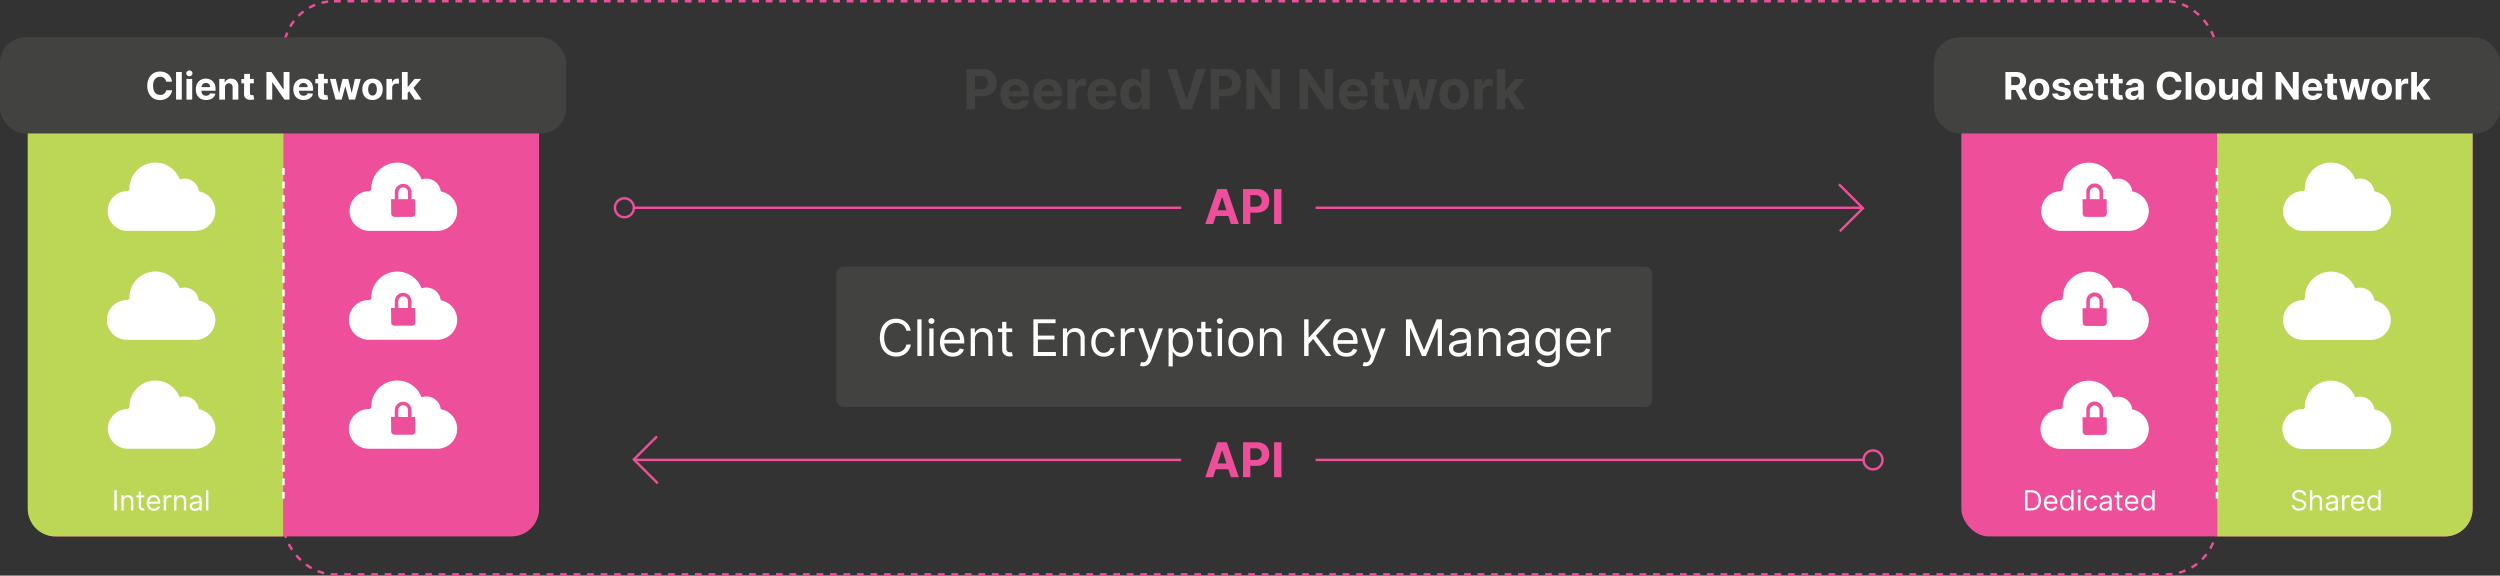 <svg xmlns="http://www.w3.org/2000/svg" viewBox="0 0 990.18 227.97"><rect x="0" y="0" width="990.18" height="227.97" fill="#333333" stroke="none"/><g id="app-text"><g><rect x="112.28" y=".49" width="765.7" height="227" rx="20" style="fill:none;stroke:#ed4f9b;stroke-miterlimit:10;stroke-width:0.97px;stroke-dasharray:2.672"/><rect x="776.83" y="18.47" width="202.48" height="193.99" rx="10.94" style="fill:#ed4f9b"/><rect x="11.03" y="18.47" width="202.48" height="193.99" rx="10.94" style="fill:#ed4f9b"/><path d="M112.28 18.47H22a10.94 10.94 0 0 0-11 10.94v172.11a10.94 10.94 0 0 0 11 10.94h90.1M878.08 18.47h90.3a10.94 10.94 0 0 1 10.94 10.94v172.11a10.94 10.94 0 0 1-10.94 10.94h-90.13" style="fill:#bcd756"/><rect y="14.82" width="224.2" height="38.03" rx="10" style="fill:#424241"/><path d="M654.44 108.3a3.06 3.06 0 0 0-3.31-2.73H334.54a3.06 3.06 0 0 0-3.31 2.73v50.18a3.06 3.06 0 0 0 3.31 2.73h316.59a3.06 3.06 0 0 0 3.31-2.73Z" style="fill:#424241"/><g><path d="M360.72 131H359a3.52 3.52 0 0 0-.54-1.33 3.62 3.62 0 0 0-.94-1 4.08 4.08 0 0 0-1.22-.6 4.92 4.92 0 0 0-1.39-.2 4.46 4.46 0 0 0-2.39.67 4.66 4.66 0 0 0-1.7 2 8.39 8.39 0 0 0 0 6.38 4.63 4.63 0 0 0 1.7 2 4.37 4.37 0 0 0 2.39.67 4.58 4.58 0 0 0 1.39-.2 4.06 4.06 0 0 0 1.22-.59 3.77 3.77 0 0 0 .94-1 3.66 3.66 0 0 0 .54-1.33h1.76a5.83 5.83 0 0 1-.72 2 5.41 5.41 0 0 1-1.31 1.5 5.55 5.55 0 0 1-1.75.93 6.69 6.69 0 0 1-2.07.32 6.07 6.07 0 0 1-3.31-.91 6.18 6.18 0 0 1-2.28-2.58 10 10 0 0 1 0-8 6 6 0 0 1 5.59-3.49 6.41 6.41 0 0 1 2.07.32A5.52 5.52 0 0 1 360 129a5.81 5.81 0 0 1 .72 2ZM365 126.47V141h-1.67v-14.53ZM368.93 128.28a1.2 1.2 0 0 1-.84-.33 1.08 1.08 0 0 1-.35-.8 1.06 1.06 0 0 1 .35-.8 1.17 1.17 0 0 1 .84-.34 1.14 1.14 0 0 1 .84.34 1 1 0 0 1 .35.8 1 1 0 0 1-.35.8 1.17 1.17 0 0 1-.84.33Zm-.85 12.72v-10.9h1.68V141ZM377.4 141.24a5.08 5.08 0 0 1-2.72-.7 4.63 4.63 0 0 1-1.75-2 6.63 6.63 0 0 1-.62-2.94 6.78 6.78 0 0 1 .62-3 4.81 4.81 0 0 1 1.72-2 4.59 4.59 0 0 1 2.58-.72 5.11 5.11 0 0 1 1.68.28 4.24 4.24 0 0 1 1.51.92 4.49 4.49 0 0 1 1.09 1.68 7.19 7.19 0 0 1 .4 2.57v.71h-8.4v-1.44h6.7a3.52 3.52 0 0 0-.37-1.65 2.87 2.87 0 0 0-1-1.15 3 3 0 0 0-1.58-.41 3 3 0 0 0-1.73.49 3.29 3.29 0 0 0-1.12 1.28 3.78 3.78 0 0 0-.39 1.69v1a4.58 4.58 0 0 0 .43 2.09 3 3 0 0 0 1.2 1.3 3.53 3.53 0 0 0 1.78.44 3.42 3.42 0 0 0 1.19-.19 2.44 2.44 0 0 0 .93-.56 2.57 2.57 0 0 0 .6-.95l1.62.45a3.52 3.52 0 0 1-.86 1.45 4.08 4.08 0 0 1-1.49 1 5.43 5.43 0 0 1-2.02.36ZM386.15 134.45V141h-1.68v-10.9h1.62v1.71h.14a3.16 3.16 0 0 1 1.17-1.34 3.61 3.61 0 0 1 2-.51 4 4 0 0 1 1.94.45 3.08 3.08 0 0 1 1.3 1.37 5.14 5.14 0 0 1 .46 2.3V141h-1.68v-6.82a2.81 2.81 0 0 0-.67-2 2.36 2.36 0 0 0-1.83-.72 2.93 2.93 0 0 0-1.43.34 2.5 2.5 0 0 0-1 1 3.34 3.34 0 0 0-.34 1.65ZM400.92 130.1v1.42h-5.65v-1.42Zm-4-2.61h1.68v10.4a2.13 2.13 0 0 0 .21 1.06 1.06 1.06 0 0 0 .54.47 2.28 2.28 0 0 0 .7.11 2.72 2.72 0 0 0 .45 0l.29-.05.34 1.5a2.92 2.92 0 0 1-.48.14 4.07 4.07 0 0 1-.77.06 3.41 3.41 0 0 1-1.39-.3 2.81 2.81 0 0 1-1.12-.93 2.64 2.64 0 0 1-.45-1.58ZM409.3 141v-14.53h8.78V128h-7v4.91h6.56v1.57h-6.56v4.94h7.13V141ZM422.71 134.45V141H421v-10.9h1.62v1.71h.14a3.16 3.16 0 0 1 1.17-1.34 3.62 3.62 0 0 1 2-.51 4 4 0 0 1 1.94.45 3.12 3.12 0 0 1 1.29 1.37 5 5 0 0 1 .46 2.3V141H428v-6.82a2.86 2.86 0 0 0-.66-2 2.4 2.4 0 0 0-1.84-.72 2.93 2.93 0 0 0-1.43.34 2.5 2.5 0 0 0-1 1 3.34 3.34 0 0 0-.36 1.65ZM437.17 141.24a4.6 4.6 0 0 1-4.35-2.72 6.91 6.91 0 0 1-.59-2.91 6.67 6.67 0 0 1 .61-2.93 4.81 4.81 0 0 1 1.72-2 4.63 4.63 0 0 1 2.58-.72 4.84 4.84 0 0 1 2.08.43 4 4 0 0 1 1.51 1.19 3.71 3.71 0 0 1 .73 1.79h-1.68a2.52 2.52 0 0 0-2.61-1.9 3 3 0 0 0-1.72.5 3.34 3.34 0 0 0-1.14 1.43 5.3 5.3 0 0 0-.41 2.16 5.72 5.72 0 0 0 .4 2.2 3.34 3.34 0 0 0 1.14 1.45 2.9 2.9 0 0 0 1.73.52 3 3 0 0 0 1.19-.22 2.56 2.56 0 0 0 .9-.66 2.47 2.47 0 0 0 .52-1h1.68a3.86 3.86 0 0 1-2.17 3 4.73 4.73 0 0 1-2.12.39ZM443.9 141v-10.9h1.62v1.65h.12a2.5 2.5 0 0 1 1.08-1.31 3.13 3.13 0 0 1 1.76-.51h.88v1.7l-.39-.06a4.26 4.26 0 0 0-.64 0 2.94 2.94 0 0 0-1.41.33 2.46 2.46 0 0 0-1.34 2.23V141ZM452.77 145.07a4.26 4.26 0 0 1-.77-.07 1.93 1.93 0 0 1-.47-.14l.43-1.47a2.54 2.54 0 0 0 1.53 0 2.34 2.34 0 0 0 1.06-1.47l.31-.85-4-11h1.82l3 8.7h.12l3-8.7h1.83L456 142.6a4.54 4.54 0 0 1-.78 1.38 2.9 2.9 0 0 1-1.07.82 3.3 3.3 0 0 1-1.38.27ZM462.84 145.1v-15h1.62v1.73h.2c.12-.18.29-.43.51-.72a3.07 3.07 0 0 1 .95-.8 3.51 3.51 0 0 1 1.69-.35 4.32 4.32 0 0 1 2.43.69 4.58 4.58 0 0 1 1.64 1.95 7.07 7.07 0 0 1 .59 3 7.15 7.15 0 0 1-.59 3 4.72 4.72 0 0 1-1.63 2 4.28 4.28 0 0 1-2.41.69 3.57 3.57 0 0 1-1.69-.35 3.06 3.06 0 0 1-1-.81 8.2 8.2 0 0 1-.52-.75h-.15v5.77Zm1.64-9.54a6 6 0 0 0 .37 2.17 3.19 3.19 0 0 0 1.06 1.47 2.67 2.67 0 0 0 1.7.53 2.76 2.76 0 0 0 1.76-.55 3.48 3.48 0 0 0 1.06-1.51 6.36 6.36 0 0 0 0-4.19 3.22 3.22 0 0 0-1.06-1.47 3.16 3.16 0 0 0-3.49 0 3.15 3.15 0 0 0-1.05 1.44 5.81 5.81 0 0 0-.35 2.11ZM479.77 130.1v1.42h-5.65v-1.42Zm-4-2.61h1.68v10.4a2.13 2.13 0 0 0 .21 1.06 1.06 1.06 0 0 0 .54.47 2.28 2.28 0 0 0 .7.11 2.81 2.81 0 0 0 .45 0l.29-.05.36 1.52a3.26 3.26 0 0 1-.48.14 4.07 4.07 0 0 1-.77.06 3.38 3.38 0 0 1-1.39-.3 2.81 2.81 0 0 1-1.12-.93 2.64 2.64 0 0 1-.45-1.58ZM483.15 128.28a1.17 1.17 0 0 1-.84-.33 1 1 0 0 1-.35-.8 1 1 0 0 1 .35-.8 1.21 1.21 0 0 1 1.68 0 1 1 0 0 1 .35.8 1 1 0 0 1-.35.8 1.17 1.17 0 0 1-.84.33ZM482.3 141v-10.9h1.7V141ZM491.47 141.24a4.63 4.63 0 0 1-4.32-2.67 6.69 6.69 0 0 1-.62-3 6.76 6.76 0 0 1 .62-3 4.58 4.58 0 0 1 4.32-2.68 4.58 4.58 0 0 1 4.32 2.68 6.63 6.63 0 0 1 .63 3 6.55 6.55 0 0 1-.63 3 4.66 4.66 0 0 1-1.73 2 4.72 4.72 0 0 1-2.59.67Zm0-1.51a2.9 2.9 0 0 0 1.85-.57 3.42 3.42 0 0 0 1.07-1.52 5.81 5.81 0 0 0 .35-2 5.91 5.91 0 0 0-.35-2 3.48 3.48 0 0 0-1.07-1.52 3.22 3.22 0 0 0-3.69 0 3.5 3.5 0 0 0-1.08 1.52 5.9 5.9 0 0 0-.34 2 5.81 5.81 0 0 0 .34 2 3.44 3.44 0 0 0 1.08 1.52 2.89 2.89 0 0 0 1.84.57ZM500.65 134.45V141H499v-10.9h1.62v1.71h.14a3.16 3.16 0 0 1 1.17-1.34 3.62 3.62 0 0 1 2-.51 4 4 0 0 1 1.94.45 3.12 3.12 0 0 1 1.29 1.37 5 5 0 0 1 .46 2.3V141h-1.68v-6.82a2.86 2.86 0 0 0-.66-2 2.4 2.4 0 0 0-1.84-.72 2.93 2.93 0 0 0-1.43.34 2.5 2.5 0 0 0-1 1 3.34 3.34 0 0 0-.36 1.65ZM516.53 141v-14.53h1.76v7.21h.17l6.54-7.21h2.3l-6.11 6.53 6.11 8h-2.13l-5.06-6.76-1.82 2.05V141ZM533.12 141.24a5.08 5.08 0 0 1-2.72-.7 4.63 4.63 0 0 1-1.75-2 6.63 6.63 0 0 1-.61-2.94 6.78 6.78 0 0 1 .61-3 4.81 4.81 0 0 1 1.72-2 4.61 4.61 0 0 1 2.63-.6 5.11 5.11 0 0 1 1.68.28 4.28 4.28 0 0 1 1.52.92 4.6 4.6 0 0 1 1.08 1.68 7.18 7.18 0 0 1 .41 2.57v.71h-8.41v-1.44h6.7a3.64 3.64 0 0 0-.36-1.65 2.89 2.89 0 0 0-1-1.15 3.28 3.28 0 0 0-3.31.08 3.37 3.37 0 0 0-1.12 1.28 3.78 3.78 0 0 0-.39 1.69v1a4.58 4.58 0 0 0 .43 2.09 3.09 3.09 0 0 0 1.2 1.3 3.85 3.85 0 0 0 3 .25 2.48 2.48 0 0 0 .92-.56 2.59 2.59 0 0 0 .61-.95l1.62.45a3.64 3.64 0 0 1-.86 1.45 4.16 4.16 0 0 1-1.49 1 5.52 5.52 0 0 1-2.11.24ZM540.93 145.07a4.42 4.42 0 0 1-.76-.06 2 2 0 0 1-.46-.14l.43-1.47a2.51 2.51 0 0 0 1.52 0 2.34 2.34 0 0 0 1.06-1.47l.32-.85-4-11h1.82l3 8.7h.11l3-8.7h1.83l-4.65 12.47a4.52 4.52 0 0 1-.77 1.38 3 3 0 0 1-1.07.82 3.32 3.32 0 0 1-1.38.32ZM556.86 126.47H559l4.94 12.07h.17l4.89-12.07h2.1V141h-1.65v-11h-.14l-4.55 11h-1.59l-4.54-11h-.15v11h-1.64ZM577.62 141.27a4.28 4.28 0 0 1-1.88-.4 3.17 3.17 0 0 1-1.34-1.14 3.24 3.24 0 0 1-.5-1.82 2.87 2.87 0 0 1 .37-1.52 2.65 2.65 0 0 1 1-.92 5.31 5.31 0 0 1 1.37-.5c.49-.11 1-.2 1.5-.27l1.62-.19a2.58 2.58 0 0 0 .91-.23.61.61 0 0 0 .29-.57v-.06a2.23 2.23 0 0 0-.57-1.63 2.33 2.33 0 0 0-1.73-.58 3.05 3.05 0 0 0-1.89.52 3.13 3.13 0 0 0-1 1.12l-1.6-.56a4 4 0 0 1 1.14-1.56 4.37 4.37 0 0 1 1.57-.78 6.44 6.44 0 0 1 1.67-.22 7.14 7.14 0 0 1 1.21.12 4.25 4.25 0 0 1 1.33.51 3 3 0 0 1 1.07 1.16 4.37 4.37 0 0 1 .42 2.07V141H581v-1.48h-.09a2.73 2.73 0 0 1-.57.76 3.19 3.19 0 0 1-1 .69 4.12 4.12 0 0 1-1.72.3Zm.26-1.51a3.37 3.37 0 0 0 1.68-.39 2.73 2.73 0 0 0 1-1 2.61 2.61 0 0 0 .35-1.3v-1.53a1.06 1.06 0 0 1-.47.23 6.79 6.79 0 0 1-.82.18l-.9.12-.71.09a6.41 6.41 0 0 0-1.22.28 2 2 0 0 0-.91.56 1.42 1.42 0 0 0-.34 1 1.49 1.49 0 0 0 .65 1.32 2.89 2.89 0 0 0 1.69.44ZM587.37 134.45V141h-1.68v-10.9h1.62v1.71h.14a3.16 3.16 0 0 1 1.17-1.34 3.61 3.61 0 0 1 2-.51 4 4 0 0 1 1.94.45 3.08 3.08 0 0 1 1.3 1.37 5.14 5.14 0 0 1 .46 2.3V141h-1.68v-6.82a2.81 2.81 0 0 0-.67-2 2.36 2.36 0 0 0-1.83-.72 2.93 2.93 0 0 0-1.43.34 2.5 2.5 0 0 0-1 1 3.34 3.34 0 0 0-.34 1.65ZM600.61 141.27a4.33 4.33 0 0 1-1.89-.4 3.17 3.17 0 0 1-1.34-1.14 3.24 3.24 0 0 1-.5-1.82 2.87 2.87 0 0 1 .37-1.52 2.65 2.65 0 0 1 1-.92 5.31 5.31 0 0 1 1.37-.5c.5-.11 1-.2 1.51-.27l1.61-.19a2.52 2.52 0 0 0 .91-.23.61.61 0 0 0 .29-.57v-.06a2.23 2.23 0 0 0-.57-1.63 2.32 2.32 0 0 0-1.73-.58 3 3 0 0 0-1.88.52 3.07 3.07 0 0 0-1 1.12l-1.59-.56a3.8 3.8 0 0 1 1.14-1.56 4.24 4.24 0 0 1 1.56-.78 6.44 6.44 0 0 1 1.67-.22 7 7 0 0 1 1.21.12 4.25 4.25 0 0 1 1.33.51 3 3 0 0 1 1.07 1.16 4.36 4.36 0 0 1 .43 2.07V141h-1.68v-1.48h-.09a2.88 2.88 0 0 1-.56.76 3.36 3.36 0 0 1-1.06.69 4.06 4.06 0 0 1-1.58.3Zm.25-1.51a3.37 3.37 0 0 0 1.68-.39 2.73 2.73 0 0 0 1-1 2.61 2.61 0 0 0 .35-1.3v-1.53a1.06 1.06 0 0 1-.47.23 6.38 6.38 0 0 1-.82.18l-.9.12-.71.09a6.59 6.59 0 0 0-1.22.28 2 2 0 0 0-.9.56 1.38 1.38 0 0 0-.35 1 1.51 1.51 0 0 0 .65 1.32 2.89 2.89 0 0 0 1.69.44ZM613.08 145.33A6.18 6.18 0 0 1 611 145a4.57 4.57 0 0 1-1.45-.81 4.13 4.13 0 0 1-.92-1.07l1.33-.94c.15.2.35.43.58.69a2.92 2.92 0 0 0 1 .67 3.66 3.66 0 0 0 1.6.29 3.54 3.54 0 0 0 2.18-.64 2.33 2.33 0 0 0 .86-2V139H616c-.13.2-.3.45-.53.74a2.83 2.83 0 0 1-1 .77 3.56 3.56 0 0 1-1.7.34 4.6 4.6 0 0 1-2.37-.62 4.43 4.43 0 0 1-1.65-1.82 6.41 6.41 0 0 1-.61-2.9 6.79 6.79 0 0 1 .59-2.92 4.59 4.59 0 0 1 1.64-1.93 4.32 4.32 0 0 1 2.43-.69 3.56 3.56 0 0 1 1.7.35 3.12 3.12 0 0 1 1 .8c.23.29.4.54.52.72h.17v-1.74h1.62v11.22a3.83 3.83 0 0 1-.63 2.29 3.65 3.65 0 0 1-1.71 1.3 6.41 6.41 0 0 1-2.39.42Zm-.06-6a3 3 0 0 0 1.71-.46 2.85 2.85 0 0 0 1-1.32 5.41 5.41 0 0 0 .37-2.08 5.6 5.6 0 0 0-.36-2.08 3.16 3.16 0 0 0-1-1.41 3.16 3.16 0 0 0-3.49 0 3.24 3.24 0 0 0-1.06 1.44 5.67 5.67 0 0 0-.35 2 5.22 5.22 0 0 0 .36 2 2.83 2.83 0 0 0 2.82 1.85ZM625.44 141.24a5.05 5.05 0 0 1-2.72-.7 4.65 4.65 0 0 1-1.76-2 6.63 6.63 0 0 1-.61-2.94 6.78 6.78 0 0 1 .61-3 4.88 4.88 0 0 1 1.72-2 4.63 4.63 0 0 1 2.58-.72 5.21 5.21 0 0 1 1.69.28 4.24 4.24 0 0 1 1.51.92 4.62 4.62 0 0 1 1.09 1.68 7.19 7.19 0 0 1 .4 2.57v.71h-8.41v-1.44h6.71a3.52 3.52 0 0 0-.37-1.65 2.82 2.82 0 0 0-1-1.15 3.26 3.26 0 0 0-3.3.08 3.29 3.29 0 0 0-1.12 1.28 3.78 3.78 0 0 0-.39 1.69v1a4.58 4.58 0 0 0 .43 2.09 3 3 0 0 0 1.19 1.3 3.57 3.57 0 0 0 1.79.44 3.46 3.46 0 0 0 1.19-.19 2.44 2.44 0 0 0 .93-.56 2.57 2.57 0 0 0 .6-.95l1.62.45a3.52 3.52 0 0 1-.86 1.45 4.16 4.16 0 0 1-1.49 1 5.47 5.47 0 0 1-2.03.36ZM632.51 141v-10.9h1.62v1.65h.11a2.6 2.6 0 0 1 1.08-1.31 3.15 3.15 0 0 1 1.76-.51h.88v1.7l-.38-.06a4.37 4.37 0 0 0-.64 0 3 3 0 0 0-1.42.33 2.53 2.53 0 0 0-1 .91 2.46 2.46 0 0 0-.35 1.32V141Z" style="fill:#fff"/></g><g><path d="M480.5 189h-3.13l4.77-13.82h3.76l4.76 13.82h-3.13l-3.46-10.66H484Zm-.2-5.43h7.4v2.28h-7.4ZM492.33 189v-13.83h5.45a5.52 5.52 0 0 1 2.67.6 4.1 4.1 0 0 1 1.7 1.65 5 5 0 0 1 .58 2.43 4.81 4.81 0 0 1-.6 2.43 4 4 0 0 1-1.71 1.64 5.84 5.84 0 0 1-2.72.59h-3.47v-2.34h3a2.86 2.86 0 0 0 1.39-.3 1.91 1.91 0 0 0 .83-.81 2.6 2.6 0 0 0 .27-1.21 2.53 2.53 0 0 0-.27-1.2 2 2 0 0 0-.83-.81 3.06 3.06 0 0 0-1.4-.28h-2V189ZM507.55 175.17V189h-2.92v-13.83Z" style="fill:#ed4f9b"/></g><g><path d="M480.5 88.71h-3.13l4.77-13.82h3.76l4.76 13.82h-3.13l-3.46-10.66H484Zm-.2-5.43h7.4v2.28h-7.4ZM492.33 88.71V74.89h5.45a5.52 5.52 0 0 1 2.67.6 4.16 4.16 0 0 1 1.7 1.65 5.09 5.09 0 0 1 .58 2.44 4.86 4.86 0 0 1-.6 2.43 4.1 4.1 0 0 1-1.71 1.64 5.84 5.84 0 0 1-2.72.58h-3.47v-2.34h3a3 3 0 0 0 1.39-.29 2 2 0 0 0 .83-.82 2.82 2.82 0 0 0 0-2.41 2 2 0 0 0-.83-.8 3.06 3.06 0 0 0-1.4-.29h-2v11.43ZM507.55 74.89v13.82h-2.92V74.89Z" style="fill:#ed4f9b"/></g><circle cx="741.86" cy="182.15" r="3.75" style="fill:none;stroke:#ed4f9b;stroke-miterlimit:10;stroke-width:0.97px"/><circle cx="247.3" cy="82.29" r="3.75" style="fill:none;stroke:#ed4f9b;stroke-miterlimit:10;stroke-width:0.97px"/><path d="M77.38 91.45H50.3a7.88 7.88 0 0 1-.12-15.75h.09a1 1 0 0 0 1-1 10.28 10.28 0 0 1 16.76-8 10.31 10.31 0 0 1 3.15 4.37 5.68 5.68 0 0 1 7.58 4.72 7.88 7.88 0 0 1-1.34 15.64ZM77.38 134.58H50.3a7.87 7.87 0 0 1-.12-15.74h.09a1 1 0 0 0 1-1 10.28 10.28 0 0 1 16.76-8 10.31 10.31 0 0 1 3.15 4.37 5.68 5.68 0 0 1 7.54 4.79 7.87 7.87 0 0 1-1.34 15.63ZM77.38 177.72H50.3a7.87 7.87 0 0 1-.12-15.72h.09a1 1 0 0 0 1-1A10.28 10.28 0 0 1 68 153a10.31 10.31 0 0 1 3.15 4.37 5.68 5.68 0 0 1 7.58 4.72 7.87 7.87 0 0 1-1.34 15.63Zm-27.17-13.46" style="fill:#fff"/><g><path d="M159.68 74.24a1.92 1.92 0 0 0-1.92 1.92v2.73h3.84v-2.73a1.92 1.92 0 0 0-1.92-1.92Z" style="fill:#fff"/><path d="M178.87 78.09a7.84 7.84 0 0 0-4.31-2.28 5.68 5.68 0 0 0-7.56-4.72 10.3 10.3 0 0 0-9.63-6.67 10.28 10.28 0 0 0-10.3 10.28 1 1 0 0 1-1 1H146a7.88 7.88 0 0 0 .12 15.75h27.08a7.9 7.9 0 0 0 7.88-7.88 7.81 7.81 0 0 0-2.21-5.48Zm-15.68 7.81h-6.95a1.3 1.3 0 0 1-1.3-1.31l-.07-5.7h1.49v-2.73a3.32 3.32 0 0 1 6.64 0v2.73h1.43l.07 5.7a1.31 1.31 0 0 1-1.31 1.31Z" style="fill:#fff"/></g><g><path d="M159.68 117.38a1.92 1.92 0 0 0-1.92 1.92v2.7h3.84v-2.7a1.92 1.92 0 0 0-1.92-1.92Z" style="fill:#fff"/><path d="M178.87 121.23a7.84 7.84 0 0 0-4.31-2.28 5.68 5.68 0 0 0-7.58-4.72 10.3 10.3 0 0 0-9.63-6.67 10.28 10.28 0 0 0-10.28 10.28 1 1 0 0 1-1 1H146a7.87 7.87 0 0 0 .12 15.74h27.08a7.89 7.89 0 0 0 7.88-7.87 7.81 7.81 0 0 0-2.21-5.48ZM163.19 129h-6.95a1.3 1.3 0 0 1-1.3-1.31l-.07-5.7h1.49v-2.69a3.32 3.32 0 0 1 6.64 0v2.7h1.43l.07 5.7a1.31 1.31 0 0 1-1.31 1.3Z" style="fill:#fff"/></g><g><path d="M159.68 160.52a1.92 1.92 0 0 0-1.92 1.92v2.73h3.84v-2.73a1.92 1.92 0 0 0-1.92-1.92Z" style="fill:#fff"/><path d="M178.87 164.37a7.84 7.84 0 0 0-4.31-2.28 5.68 5.68 0 0 0-7.58-4.72 10.3 10.3 0 0 0-9.63-6.67 10.28 10.28 0 0 0-10.28 10.3 1 1 0 0 1-1 1H146a7.87 7.87 0 0 0 .12 15.74h27.08a7.89 7.89 0 0 0 7.88-7.87 7.81 7.81 0 0 0-2.21-5.5Zm-15.68 7.81h-6.95a1.3 1.3 0 0 1-1.3-1.31l-.07-5.7h1.49v-2.73a3.32 3.32 0 0 1 6.64 0v2.73h1.43l.07 5.7a1.31 1.31 0 0 1-1.31 1.31Z" style="fill:#fff"/></g><g><path d="M382.83 43.24V27.36h6.26a6.4 6.4 0 0 1 3.08.69 4.74 4.74 0 0 1 1.94 1.9 5.73 5.73 0 0 1 .67 2.79 5.65 5.65 0 0 1-.68 2.79 4.73 4.73 0 0 1-2 1.88 6.66 6.66 0 0 1-3.12.68h-4V35.4h3.45a3.3 3.3 0 0 0 1.6-.34 2.21 2.21 0 0 0 .95-.94 2.92 2.92 0 0 0 .31-1.38 2.87 2.87 0 0 0-.31-1.38 2.19 2.19 0 0 0-.95-.93 3.5 3.5 0 0 0-1.61-.32h-2.27v13.13ZM402.13 43.47a6.29 6.29 0 0 1-3.16-.75 5.15 5.15 0 0 1-2-2.12 7.77 7.77 0 0 1 0-6.49A5.33 5.33 0 0 1 399 32a5.79 5.79 0 0 1 3.05-.78 6.3 6.3 0 0 1 2.19.38 5 5 0 0 1 1.76 1.08 5.16 5.16 0 0 1 1.18 1.89 7.36 7.36 0 0 1 .43 2.65v.91h-10v-2.05h6.94a2.48 2.48 0 0 0-.31-1.26 2.22 2.22 0 0 0-.85-.87 2.76 2.76 0 0 0-2.6 0 2.37 2.37 0 0 0-.9.93 2.63 2.63 0 0 0-.34 1.28v2a3.31 3.31 0 0 0 .33 1.52 2.39 2.39 0 0 0 .94 1 2.83 2.83 0 0 0 1.43.34 3.24 3.24 0 0 0 1-.15 2.2 2.2 0 0 0 .78-.47 2 2 0 0 0 .5-.76l3 .2a4.05 4.05 0 0 1-.95 1.92 4.83 4.83 0 0 1-1.85 1.24 7 7 0 0 1-2.6.47ZM415.17 43.47a6.34 6.34 0 0 1-3.16-.75 5.06 5.06 0 0 1-2-2.12 7.77 7.77 0 0 1 0-6.49A5.24 5.24 0 0 1 412 32a5.81 5.81 0 0 1 3.05-.78 6.31 6.31 0 0 1 2.2.38 5 5 0 0 1 1.75 1.08 5 5 0 0 1 1.19 1.89 7.36 7.36 0 0 1 .43 2.65v.91h-10.04v-2.05h6.95a2.48 2.48 0 0 0-.31-1.26 2.25 2.25 0 0 0-.86-.87 2.45 2.45 0 0 0-1.26-.31 2.51 2.51 0 0 0-1.33.34 2.46 2.46 0 0 0-.91.93 2.62 2.62 0 0 0-.33 1.28v2a3.31 3.31 0 0 0 .33 1.52 2.43 2.43 0 0 0 .93 1 2.87 2.87 0 0 0 1.44.34 3.18 3.18 0 0 0 1-.15 2.16 2.16 0 0 0 .79-.47 2 2 0 0 0 .49-.76l3.06.2a4.14 4.14 0 0 1-.95 1.92 4.79 4.79 0 0 1-1.85 1.21 7 7 0 0 1-2.6.47ZM422.79 43.24V31.33H426v2.08h.13a3.06 3.06 0 0 1 1.09-1.68 2.88 2.88 0 0 1 1.77-.57h.53a3.35 3.35 0 0 1 .51.09v2.93a4.32 4.32 0 0 0-.65-.13 6.9 6.9 0 0 0-.75 0 2.66 2.66 0 0 0-1.3.31 2.35 2.35 0 0 0-.9.87 2.48 2.48 0 0 0-.33 1.29v6.74ZM436.58 43.47a6.31 6.31 0 0 1-3.16-.75 5.06 5.06 0 0 1-2-2.12 7.77 7.77 0 0 1 0-6.49 5.3 5.3 0 0 1 2-2.16 5.81 5.81 0 0 1 3.05-.78 6.31 6.31 0 0 1 2.2.38 5 5 0 0 1 1.78 1.13 5 5 0 0 1 1.19 1.89 7.36 7.36 0 0 1 .43 2.65v.91H432v-2.05h6.95a2.58 2.58 0 0 0-.31-1.26 2.25 2.25 0 0 0-.86-.87 2.47 2.47 0 0 0-1.27-.31 2.5 2.5 0 0 0-1.32.34 2.46 2.46 0 0 0-.91.93 2.62 2.62 0 0 0-.33 1.28v2a3.31 3.31 0 0 0 .33 1.52 2.43 2.43 0 0 0 .93 1 2.87 2.87 0 0 0 1.44.34 3.18 3.18 0 0 0 1-.15 2.16 2.16 0 0 0 .79-.47 2 2 0 0 0 .49-.76l3.06.2a4.14 4.14 0 0 1-1 1.92 4.87 4.87 0 0 1-1.81 1.21 7 7 0 0 1-2.6.47ZM448.59 43.43a4.41 4.41 0 0 1-2.45-.7 4.77 4.77 0 0 1-1.74-2.07 7.84 7.84 0 0 1-.64-3.36 7.79 7.79 0 0 1 .66-3.41 4.78 4.78 0 0 1 1.75-2 4.55 4.55 0 0 1 2.41-.68 3.76 3.76 0 0 1 1.67.34 3.48 3.48 0 0 1 1.09.84 4.74 4.74 0 0 1 .63 1h.1v-6h3.29v15.85h-3.25v-1.91H452a4.12 4.12 0 0 1-.66 1 3.25 3.25 0 0 1-1.09.8 3.82 3.82 0 0 1-1.66.3Zm1.05-2.63a2.07 2.07 0 0 0 1.35-.44 2.77 2.77 0 0 0 .85-1.22 5.26 5.26 0 0 0 .3-1.86 5.11 5.11 0 0 0-.3-1.84 2.6 2.6 0 0 0-.85-1.21 2.12 2.12 0 0 0-1.35-.43 2.19 2.19 0 0 0-1.38.44 2.76 2.76 0 0 0-.84 1.23 5.29 5.29 0 0 0-.29 1.81 5.42 5.42 0 0 0 .29 1.84 2.83 2.83 0 0 0 .85 1.24 2.14 2.14 0 0 0 1.37.44ZM466.06 27.36l3.84 12.06h.1l3.85-12.06h3.72l-5.47 15.88h-4.33l-5.48-15.88ZM479.52 43.24V27.36h6.26a6.4 6.4 0 0 1 3.08.69A4.74 4.74 0 0 1 490.8 30a6.1 6.1 0 0 1 0 5.58 4.71 4.71 0 0 1-2 1.88 6.71 6.71 0 0 1-3.12.68h-4V35.4h3.45a3.3 3.3 0 0 0 1.6-.34 2.21 2.21 0 0 0 .95-.94 2.92 2.92 0 0 0 .31-1.38 2.87 2.87 0 0 0-.31-1.38 2.19 2.19 0 0 0-.95-.93 3.47 3.47 0 0 0-1.61-.32h-2.27v13.13ZM506.93 27.36v15.88H504l-6.91-10H497v10h-3.35V27.36h2.94l6.85 10h.14v-10ZM528 27.36v15.88h-2.9l-6.9-10h-.12v10h-3.36V27.36h3l6.85 10h.14v-10ZM536.17 43.47a6.31 6.31 0 0 1-3.16-.75 5.06 5.06 0 0 1-2-2.12 7.77 7.77 0 0 1 0-6.49A5.24 5.24 0 0 1 533 32a5.81 5.81 0 0 1 3-.78 6.31 6.31 0 0 1 2.2.38 5 5 0 0 1 1.8 1.08 5 5 0 0 1 1.19 1.89 7.36 7.36 0 0 1 .43 2.65v.91h-10.04v-2.05h6.95a2.58 2.58 0 0 0-.31-1.26 2.25 2.25 0 0 0-.86-.87 2.47 2.47 0 0 0-1.27-.31 2.5 2.5 0 0 0-1.32.34 2.46 2.46 0 0 0-.91.93 2.62 2.62 0 0 0-.33 1.28v2a3.31 3.31 0 0 0 .33 1.52 2.43 2.43 0 0 0 .93 1 2.87 2.87 0 0 0 1.44.34 3.18 3.18 0 0 0 1-.15 2.16 2.16 0 0 0 .79-.47 2 2 0 0 0 .49-.76l3.06.2a4.14 4.14 0 0 1-1 1.92 4.87 4.87 0 0 1-1.8 1.21 7 7 0 0 1-2.6.47ZM550.12 31.33v2.48H543v-2.48Zm-5.54-2.85h3.3v11.1a1.54 1.54 0 0 0 .14.71.85.85 0 0 0 .4.35 1.47 1.47 0 0 0 .58.1 2.49 2.49 0 0 0 .47 0l.35-.07.52 2.46-.7.18a6.14 6.14 0 0 1-1.09.13 5.08 5.08 0 0 1-2.09-.32 2.93 2.93 0 0 1-1.39-1.12 3.51 3.51 0 0 1-.49-1.94ZM554.62 43.24l-3.24-11.91h3.34l1.85 8h.1l1.93-8h3.28l2 8h.1l1.81-8h3.34l-3.24 11.91h-3.49l-2.05-7.49h-.14l-2 7.49ZM575.91 43.47a6.12 6.12 0 0 1-3.12-.77 5.26 5.26 0 0 1-2-2.16 7.56 7.56 0 0 1 0-6.44 5.18 5.18 0 0 1 2-2.15A6.63 6.63 0 0 1 579 32a5.2 5.2 0 0 1 2 2.15 7.66 7.66 0 0 1 0 6.44 5.29 5.29 0 0 1-2 2.16 6.06 6.06 0 0 1-3.09.72Zm0-2.56a2.05 2.05 0 0 0 1.37-.47 2.77 2.77 0 0 0 .83-1.28 5.57 5.57 0 0 0 .29-1.85 5.63 5.63 0 0 0-.29-1.86 2.77 2.77 0 0 0-.83-1.28 2 2 0 0 0-1.37-.48 2.06 2.06 0 0 0-1.39.48 2.81 2.81 0 0 0-.85 1.28 5.64 5.64 0 0 0-.28 1.86 5.58 5.58 0 0 0 .28 1.85 2.81 2.81 0 0 0 .85 1.28 2.11 2.11 0 0 0 1.41.47ZM583.93 43.24V31.33h3.2v2.08h.12a3.13 3.13 0 0 1 1.1-1.68 2.87 2.87 0 0 1 1.76-.57h.54a3 3 0 0 1 .5.09v2.93a4.15 4.15 0 0 0-.64-.13 6.9 6.9 0 0 0-.75 0 2.63 2.63 0 0 0-1.3.31 2.35 2.35 0 0 0-.9.87 2.48 2.48 0 0 0-.33 1.29v6.74ZM592.85 43.24V27.36h3.3v15.88Zm3-3.43v-4h.48l3.81-4.52h3.8l-5.13 6H598Zm4.45 3.43-3.5-5.19 2.2-2.33 5.17 7.52Z" style="fill:#424241"/></g><path d="M939 91.45h-27.06a7.88 7.88 0 0 1-.12-15.75h.09a1 1 0 0 0 1-1 10.28 10.28 0 0 1 16.76-8 10.31 10.31 0 0 1 3.15 4.37 5.68 5.68 0 0 1 7.58 4.72 7.88 7.88 0 0 1-1.4 15.66ZM939 134.63h-27.06a7.88 7.88 0 0 1-.12-15.75h.09a1 1 0 0 0 1-1 10.28 10.28 0 0 1 16.76-8 10.44 10.44 0 0 1 3.15 4.37 5.7 5.7 0 0 1 7.58 4.73 7.87 7.87 0 0 1 6.54 7.76 7.89 7.89 0 0 1-7.88 7.87Zm-27.17-13.47" style="fill:#fff"/><g><path d="M829.64 74.24a1.92 1.92 0 0 0-1.92 1.92v2.73h3.84v-2.73a1.92 1.92 0 0 0-1.92-1.92Z" style="fill:#fff"/><path d="M848.83 78.09a7.84 7.84 0 0 0-4.31-2.28 5.68 5.68 0 0 0-7.58-4.72 10.3 10.3 0 0 0-9.63-6.67A10.28 10.28 0 0 0 817 74.7a1 1 0 0 1-1 1 7.88 7.88 0 0 0 .12 15.75h27.08a7.9 7.9 0 0 0 7.88-7.88 7.81 7.81 0 0 0-2.25-5.48Zm-15.68 7.81h-6.95a1.3 1.3 0 0 1-1.3-1.31l-.07-5.7h1.5v-2.73a3.32 3.32 0 1 1 6.63 0v2.73h1.43l.07 5.7a1.31 1.31 0 0 1-1.31 1.31Z" style="fill:#fff"/></g><g><path d="M829.64 117.42a1.93 1.93 0 0 0-1.92 1.93v2.73h3.84v-2.73a1.93 1.93 0 0 0-1.92-1.93Z" style="fill:#fff"/><path d="M848.83 121.27a7.76 7.76 0 0 0-4.31-2.27 5.7 5.7 0 0 0-7.58-4.73 10.44 10.44 0 0 0-3.15-4.37 10.28 10.28 0 0 0-16.76 8 1 1 0 0 1-1 1H816a7.88 7.88 0 0 0 .12 15.75h27.08a7.87 7.87 0 0 0 5.65-13.36Zm-15.68 7.82h-6.95a1.31 1.31 0 0 1-1.3-1.31l-.07-5.7h1.5v-2.73a3.32 3.32 0 1 1 6.63 0v2.73h1.43l.07 5.7a1.31 1.31 0 0 1-1.31 1.31Z" style="fill:#fff"/></g><g><path d="M829.64 160.61a1.92 1.92 0 0 0-1.92 1.92v2.73h3.84v-2.73a1.92 1.92 0 0 0-1.92-1.92Z" style="fill:#fff"/><path d="M848.83 164.46a7.84 7.84 0 0 0-4.31-2.28 5.68 5.68 0 0 0-7.58-4.72 10.3 10.3 0 0 0-9.63-6.67A10.28 10.28 0 0 0 817 161.07a1 1 0 0 1-1 1 7.87 7.87 0 0 0 .12 15.74h27.08a7.89 7.89 0 0 0 7.88-7.87 7.81 7.81 0 0 0-2.25-5.48Zm-15.68 7.81h-6.95a1.3 1.3 0 0 1-1.3-1.31l-.07-5.7h1.5v-2.73a3.32 3.32 0 1 1 6.63 0v2.73h1.43l.07 5.7a1.31 1.31 0 0 1-1.31 1.31Z" style="fill:#fff"/></g><path d="M939 177.81h-27.06a7.87 7.87 0 0 1-.12-15.74h.09a1 1 0 0 0 1-1 10.28 10.28 0 0 1 16.76-8 10.31 10.31 0 0 1 3.15 4.37 5.68 5.68 0 0 1 7.58 4.72 7.87 7.87 0 0 1-1.4 15.65Zm-27.17-13.46" style="fill:#fff"/><path style="fill:none;stroke:#ed4f9b;stroke-miterlimit:10;stroke-width:0.97px" d="M521.08 82.29 737.85 82.29"/><path style="fill:none;stroke:#ed4f9b;stroke-miterlimit:10;stroke-width:0.97px" d="M251.05 82.29 467.83 82.29"/><path style="fill:none;stroke:#fff;stroke-miterlimit:10;stroke-width:0.97px;stroke-dasharray:2.672" d="M112.28 197.52 112.28 64.34"/><path style="fill:none;stroke:#fff;stroke-miterlimit:10;stroke-width:0.97px;stroke-dasharray:2.672" d="M878.08 197.52 878.08 64.34"/><path style="fill:none;stroke:#ed4f9b;stroke-miterlimit:10;stroke-width:0.97px" d="M728.37 72.98 737.85 82.46 728.71 91.6"/><path style="fill:none;stroke:#ed4f9b;stroke-miterlimit:10;stroke-width:0.97px" d="M467.83 182.15 251.05 182.15"/><path style="fill:none;stroke:#ed4f9b;stroke-miterlimit:10;stroke-width:0.97px" d="M737.85 182.15 521.08 182.15"/><path style="fill:none;stroke:#ed4f9b;stroke-miterlimit:10;stroke-width:0.97px" d="M260.53 191.46 251.05 181.98 260.2 172.84"/><g><path d="M68.12 32.35h-2.34a2.34 2.34 0 0 0-.26-.81 2.14 2.14 0 0 0-1.22-1 2.65 2.65 0 0 0-.87-.14 2.59 2.59 0 0 0-1.47.42 2.68 2.68 0 0 0-1 1.22 4.83 4.83 0 0 0-.32 1.96 4.77 4.77 0 0 0 .36 2 2.6 2.6 0 0 0 1 1.2 2.73 2.73 0 0 0 1.46.4 3 3 0 0 0 .86-.12 2.11 2.11 0 0 0 .7-.36 2.06 2.06 0 0 0 .52-.58 2.41 2.41 0 0 0 .28-.78h2.34a4.46 4.46 0 0 1-.46 1.45 4.4 4.4 0 0 1-1 1.24 4.48 4.48 0 0 1-1.44.86 5.25 5.25 0 0 1-1.88.32 5.17 5.17 0 0 1-2.61-.66A4.7 4.7 0 0 1 59 37a6.46 6.46 0 0 1-.66-3 6.32 6.32 0 0 1 .66-3 4.73 4.73 0 0 1 1.79-2 5.12 5.12 0 0 1 2.59-.66 5.55 5.55 0 0 1 1.76.27 4.53 4.53 0 0 1 1.44.77 4.18 4.18 0 0 1 1 1.25 4.86 4.86 0 0 1 .54 1.72ZM72 28.53v10.91h-2.27V28.53ZM75 30.2a1.23 1.23 0 0 1-.86-.33 1.07 1.07 0 0 1-.37-.82 1 1 0 0 1 .37-.8 1.18 1.18 0 0 1 .86-.34 1.21 1.21 0 0 1 .87.34 1.05 1.05 0 0 1 .36.8 1.09 1.09 0 0 1-.36.82 1.24 1.24 0 0 1-.87.33Zm-1.14 9.24v-8.18h2.27v8.18ZM81.62 39.6a4.35 4.35 0 0 1-2.17-.51 3.46 3.46 0 0 1-1.4-1.46 5.32 5.32 0 0 1 0-4.46 3.59 3.59 0 0 1 1.38-1.48 4 4 0 0 1 2.1-.54 4.39 4.39 0 0 1 1.51.26 3.35 3.35 0 0 1 1.22.78 3.53 3.53 0 0 1 .82 1.29 5.09 5.09 0 0 1 .29 1.83v.62h-6.91v-1.41h4.78a1.64 1.64 0 0 0-.22-.86 1.48 1.48 0 0 0-.59-.6 1.75 1.75 0 0 0-.87-.21 1.81 1.81 0 0 0-.91.23 1.73 1.73 0 0 0-.62.64 1.75 1.75 0 0 0-.23.88v1.34A2.32 2.32 0 0 0 80 37a1.62 1.62 0 0 0 .64.68 1.92 1.92 0 0 0 1 .24 2.19 2.19 0 0 0 .7-.11 1.35 1.35 0 0 0 .53-.32 1.45 1.45 0 0 0 .35-.52l2.1.14a3 3 0 0 1-.66 1.32 3.34 3.34 0 0 1-1.27.87 4.68 4.68 0 0 1-1.77.3ZM89.12 34.71v4.73h-2.27v-8.18H89v1.44h.09a2.35 2.35 0 0 1 .91-1.13 2.79 2.79 0 0 1 1.55-.42 2.87 2.87 0 0 1 1.49.38 2.46 2.46 0 0 1 1 1.06 3.51 3.51 0 0 1 .36 1.64v5.21h-2.27v-4.8a1.68 1.68 0 0 0-.39-1.18 1.38 1.38 0 0 0-1.07-.46 1.51 1.51 0 0 0-.8.2 1.32 1.32 0 0 0-.55.57 2.06 2.06 0 0 0-.2.94ZM100.53 31.26V33h-4.92v-1.7Zm-3.81-2H99v7.63a1 1 0 0 0 .1.48.51.51 0 0 0 .27.25 1.19 1.19 0 0 0 .4.07 1.73 1.73 0 0 0 .32 0l.25-.05.35 1.69a3.3 3.3 0 0 1-.48.12 3.66 3.66 0 0 1-.75.09 3.37 3.37 0 0 1-1.46-.21 2 2 0 0 1-1-.77 2.41 2.41 0 0 1-.34-1.33ZM114.65 28.53v10.91h-2l-4.75-6.87h-.08v6.87h-2.3V28.53h2l4.71 6.86h.1v-6.86ZM120.24 39.6a4.38 4.38 0 0 1-2.17-.51 3.52 3.52 0 0 1-1.4-1.46 5.32 5.32 0 0 1 0-4.46 3.65 3.65 0 0 1 1.38-1.48 4 4 0 0 1 2.1-.54 4.39 4.39 0 0 1 1.51.26 3.31 3.31 0 0 1 1.23.78 3.38 3.38 0 0 1 .81 1.29 5.09 5.09 0 0 1 .3 1.83v.62h-6.91v-1.41h4.77a1.74 1.74 0 0 0-.21-.86 1.62 1.62 0 0 0-.59-.6 1.75 1.75 0 0 0-.87-.21 1.85 1.85 0 0 0-.92.23 1.73 1.73 0 0 0-.62.64 1.86 1.86 0 0 0-.23.88v1.34a2.32 2.32 0 0 0 .23 1.05 1.68 1.68 0 0 0 .64.68 2 2 0 0 0 1 .24 2.17 2.17 0 0 0 .69-.11 1.46 1.46 0 0 0 .54-.32 1.42 1.42 0 0 0 .34-.52l2.1.14a3 3 0 0 1-.65 1.32 3.42 3.42 0 0 1-1.27.87 4.73 4.73 0 0 1-1.8.31ZM129.83 31.26V33h-4.93v-1.7Zm-3.81-2h2.27v7.63a.9.9 0 0 0 .1.48.53.53 0 0 0 .26.25 1.25 1.25 0 0 0 .41.07h.32l.24-.05.36 1.69a4.15 4.15 0 0 1-.48.12 3.85 3.85 0 0 1-.75.09 3.41 3.41 0 0 1-1.44-.22 1.91 1.91 0 0 1-1-.77 2.41 2.41 0 0 1-.34-1.33ZM132.92 39.44l-2.23-8.18H133l1.27 5.5h.07l1.32-5.5h2.25l1.35 5.46h.07l1.24-5.46h2.29l-2.22 8.18h-2.4l-1.41-5.14h-.1l-1.4 5.14ZM147.55 39.6a4.17 4.17 0 0 1-2.14-.53 3.57 3.57 0 0 1-1.4-1.48 4.83 4.83 0 0 1-.49-2.21 4.9 4.9 0 0 1 .49-2.22 3.63 3.63 0 0 1 1.4-1.48 4.59 4.59 0 0 1 4.28 0 3.63 3.63 0 0 1 1.4 1.48 4.9 4.9 0 0 1 .49 2.22 4.83 4.83 0 0 1-.49 2.21 3.57 3.57 0 0 1-1.4 1.48 4.17 4.17 0 0 1-2.14.53Zm0-1.76a1.36 1.36 0 0 0 .94-.32 1.92 1.92 0 0 0 .58-.88 3.85 3.85 0 0 0 .19-1.27 3.91 3.91 0 0 0-.19-1.28 2 2 0 0 0-.58-.88 1.37 1.37 0 0 0-.94-.33 1.39 1.39 0 0 0-.95.33 2 2 0 0 0-.59.88 3.91 3.91 0 0 0-.19 1.28 3.85 3.85 0 0 0 .19 1.27 1.93 1.93 0 0 0 .59.88 1.38 1.38 0 0 0 .96.32ZM153.06 39.44v-8.18h2.2v1.43h.08a2.15 2.15 0 0 1 .75-1.16 2 2 0 0 1 1.22-.39h.37l.34.06v2a1.76 1.76 0 0 0-.44-.09 5.13 5.13 0 0 0-.52 0 1.75 1.75 0 0 0-.89.22 1.56 1.56 0 0 0-.62.6 1.69 1.69 0 0 0-.22.88v4.63ZM159.19 39.44V28.53h2.27v10.91Zm2.06-2.35v-2.72h.33l2.62-3.11h2.61l-3.52 4.11h-.54Zm3.05 2.35-2.4-3.56 1.51-1.61 3.59 5.17Z" style="fill:#fff"/></g><g><path d="M46.26 194.17v8h-1v-8ZM49 198.56v3.61h-.92v-6H49v.94a1.79 1.79 0 0 1 .65-.74 2 2 0 0 1 1.1-.28 2.25 2.25 0 0 1 1.07.25 1.72 1.72 0 0 1 .71.75 2.81 2.81 0 0 1 .26 1.27v3.81h-.89v-3.75a1.57 1.57 0 0 0-.36-1.1 1.3 1.3 0 0 0-1-.4 1.71 1.71 0 0 0-.79.19 1.39 1.39 0 0 0-.54.56 1.77 1.77 0 0 0-.21.89ZM57.12 196.17v.83H54v-.78Zm-2.2-1.44h.92v5.72a1.16 1.16 0 0 0 .16.55.54.54 0 0 0 .29.25 1 1 0 0 0 .39.07h.4l.19.83-.26.07a1.69 1.69 0 0 1-.43 0 1.9 1.9 0 0 1-.76-.17 1.52 1.52 0 0 1-.62-.51 1.49 1.49 0 0 1-.24-.87ZM61 202.3a2.79 2.79 0 0 1-1.5-.39 2.41 2.41 0 0 1-1-1.08 3.57 3.57 0 0 1-.34-1.61 3.65 3.65 0 0 1 .34-1.63 2.52 2.52 0 0 1 2.36-1.5 3 3 0 0 1 .93.16 2.31 2.31 0 0 1 .83.5 2.58 2.58 0 0 1 .6.93 3.87 3.87 0 0 1 .22 1.41v.39h-4.61v-.79h3.68a1.93 1.93 0 0 0-.2-.91 1.51 1.51 0 0 0-.57-.63 1.61 1.61 0 0 0-.87-.23 1.68 1.68 0 0 0-.95.27 1.83 1.83 0 0 0-.61.71 2 2 0 0 0-.22.93v.53a2.51 2.51 0 0 0 .24 1.15 1.62 1.62 0 0 0 .66.71 1.83 1.83 0 0 0 1 .25 1.88 1.88 0 0 0 .65-.11 1.21 1.21 0 0 0 .51-.31 1.35 1.35 0 0 0 .34-.52l.89.25a1.89 1.89 0 0 1-.48.79 2.26 2.26 0 0 1-.82.54 3.11 3.11 0 0 1-1.08.19ZM64.86 202.17v-6h.89v.91h.06a1.5 1.5 0 0 1 .59-.73 1.79 1.79 0 0 1 1-.27h.49v.92h-.57a1.59 1.59 0 0 0-.77.18 1.37 1.37 0 0 0-.54.5 1.26 1.26 0 0 0-.2.72v3.8ZM69.87 198.56v3.61H69v-6h.89v.94h.08a1.7 1.7 0 0 1 .64-.74 2.07 2.07 0 0 1 1.11-.28 2.28 2.28 0 0 1 1.07.25 1.78 1.78 0 0 1 .71.75 2.82 2.82 0 0 1 .25 1.27v3.81h-.92v-3.75a1.53 1.53 0 0 0-.37-1.1 1.28 1.28 0 0 0-1-.4 1.67 1.67 0 0 0-.78.19 1.41 1.41 0 0 0-.55.56 1.89 1.89 0 0 0-.26.89ZM77.15 202.31a2.32 2.32 0 0 1-1-.22 1.73 1.73 0 0 1-.74-.62 1.8 1.8 0 0 1-.27-1 1.49 1.49 0 0 1 .2-.84 1.55 1.55 0 0 1 .54-.51 3 3 0 0 1 .76-.27c.27-.06.55-.11.83-.15l.88-.11a1.25 1.25 0 0 0 .5-.12.33.33 0 0 0 .16-.31 1.21 1.21 0 0 0-.31-.89 1.26 1.26 0 0 0-1-.32 1.69 1.69 0 0 0-1 .28 1.87 1.87 0 0 0-.53.62l-.87-.31a2 2 0 0 1 .63-.85 2.18 2.18 0 0 1 .86-.43 3.25 3.25 0 0 1 .92-.13 4.37 4.37 0 0 1 .66.07 2.25 2.25 0 0 1 .73.28 1.6 1.6 0 0 1 .59.64 2.31 2.31 0 0 1 .23 1.14v3.95H79v-.81a1.8 1.8 0 0 1-.32.42 2 2 0 0 1-.58.38 2.33 2.33 0 0 1-.95.11Zm.14-.83a1.88 1.88 0 0 0 .93-.21 1.46 1.46 0 0 0 .57-.56A1.38 1.38 0 0 0 79 200v-.84a.63.63 0 0 1-.25.12l-.46.1-.49.07-.39.05a3.45 3.45 0 0 0-.67.15 1.1 1.1 0 0 0-.5.31.75.75 0 0 0-.19.55.82.82 0 0 0 .36.73 1.57 1.57 0 0 0 .88.24ZM82.51 194.17v8h-.92v-8Z" style="fill:#fff"/></g><g><path d="M804.53 202.17h-2.47v-8h2.57a4 4 0 0 1 2 .48 3.24 3.24 0 0 1 1.27 1.35 4.86 4.86 0 0 1 .44 2.14 4.77 4.77 0 0 1-.45 2.15 3.13 3.13 0 0 1-1.29 1.38 4.17 4.17 0 0 1-2.07.5Zm-1.5-.86h1.43a3.3 3.3 0 0 0 1.65-.38 2.39 2.39 0 0 0 1-1.09 4.09 4.09 0 0 0 .32-1.68 4 4 0 0 0-.32-1.67 2.31 2.31 0 0 0-.94-1.08 3 3 0 0 0-1.57-.38H803ZM812.35 202.3a2.78 2.78 0 0 1-1.49-.39 2.49 2.49 0 0 1-1-1.08 3.7 3.7 0 0 1-.33-1.61 3.8 3.8 0 0 1 .33-1.63 2.7 2.7 0 0 1 1-1.1 2.57 2.57 0 0 1 1.42-.4 3 3 0 0 1 .93.16 2.31 2.31 0 0 1 .83.5 2.58 2.58 0 0 1 .6.93 4.09 4.09 0 0 1 .22 1.41v.39h-4.63v-.79h3.69a2.06 2.06 0 0 0-.2-.91 1.69 1.69 0 0 0-2.39-.59 1.85 1.85 0 0 0-.62.71 2.11 2.11 0 0 0-.21.93v.53a2.65 2.65 0 0 0 .23 1.15 1.68 1.68 0 0 0 .66.71 1.86 1.86 0 0 0 1 .25 1.94 1.94 0 0 0 .66-.11 1.21 1.21 0 0 0 .51-.31 1.33 1.33 0 0 0 .33-.52l.89.25a1.87 1.87 0 0 1-.47.79 2.26 2.26 0 0 1-.82.54 3.17 3.17 0 0 1-1.14.19ZM818.51 202.3a2.28 2.28 0 0 1-1.32-.39 2.44 2.44 0 0 1-.9-1.07 3.86 3.86 0 0 1-.33-1.65 3.78 3.78 0 0 1 .33-1.64 2.37 2.37 0 0 1 2.24-1.46 1.85 1.85 0 0 1 .92.2 1.56 1.56 0 0 1 .53.43l.28.4h.08v-3h.92v8h-.89v-.92h-.11a4.13 4.13 0 0 1-.29.41 1.58 1.58 0 0 1-.53.44 1.94 1.94 0 0 1-.93.25Zm.12-.83a1.52 1.52 0 0 0 .94-.29 1.8 1.8 0 0 0 .58-.81 3.21 3.21 0 0 0 .2-1.2 3.28 3.28 0 0 0-.19-1.18 1.74 1.74 0 0 0-.58-.79 1.62 1.62 0 0 0-1-.28 1.54 1.54 0 0 0-1 .3 1.8 1.8 0 0 0-.58.81 3.17 3.17 0 0 0-.2 1.14 3.24 3.24 0 0 0 .2 1.16 1.83 1.83 0 0 0 .59.83 1.48 1.48 0 0 0 1.04.31ZM823.54 195.17a.65.65 0 0 1-.46-.18.59.59 0 0 1-.2-.44.61.61 0 0 1 .2-.45.68.68 0 0 1 .92 0 .61.61 0 0 1 .2.45.59.59 0 0 1-.2.44.65.65 0 0 1-.46.18Zm-.47 7v-6h.93v6ZM828.12 202.3a2.62 2.62 0 0 1-1.45-.4 2.59 2.59 0 0 1-.94-1.1 3.72 3.72 0 0 1-.33-1.6 3.57 3.57 0 0 1 .34-1.61 2.66 2.66 0 0 1 3.5-1.26 2.17 2.17 0 0 1 .84.65 2.08 2.08 0 0 1 .4 1h-.92a1.42 1.42 0 0 0-1.44-1.05 1.58 1.58 0 0 0-.94.28 1.85 1.85 0 0 0-.63.79 2.85 2.85 0 0 0-.23 1.18 3.19 3.19 0 0 0 .22 1.21 1.82 1.82 0 0 0 .63.8 1.6 1.6 0 0 0 1 .29 1.51 1.51 0 0 0 .65-.13 1.28 1.28 0 0 0 .5-.36 1.42 1.42 0 0 0 .29-.56h.92a2.08 2.08 0 0 1-.39 1 2.19 2.19 0 0 1-.8.67 2.72 2.72 0 0 1-1.22.2ZM833.59 202.31a2.36 2.36 0 0 1-1-.22 1.67 1.67 0 0 1-1-1.62 1.58 1.58 0 0 1 .2-.84 1.5 1.5 0 0 1 .55-.51 2.77 2.77 0 0 1 .75-.27c.27-.06.55-.11.83-.15l.89-.11a1.3 1.3 0 0 0 .5-.12.35.35 0 0 0 .16-.31 1.21 1.21 0 0 0-.32-.89 1.26 1.26 0 0 0-1-.32 1.66 1.66 0 0 0-1 .28 1.76 1.76 0 0 0-.53.62l-.88-.31a2.08 2.08 0 0 1 .63-.85 2.25 2.25 0 0 1 .86-.43 3.3 3.3 0 0 1 .92-.13 4.63 4.63 0 0 1 .67.07 2.34 2.34 0 0 1 .73.28 1.58 1.58 0 0 1 .58.64 2.3 2.3 0 0 1 .24 1.14v3.95h-.92v-.81a1.73 1.73 0 0 1-.31.42 2.07 2.07 0 0 1-.59.38 2.28 2.28 0 0 1-.96.11Zm.14-.83a1.87 1.87 0 0 0 .92-.21 1.46 1.46 0 0 0 .57-.56 1.39 1.39 0 0 0 .2-.71v-.84a.7.7 0 0 1-.26.12 3.83 3.83 0 0 1-.45.1l-.5.07-.39.05a3.45 3.45 0 0 0-.67.15 1.21 1.21 0 0 0-.5.31.8.8 0 0 0-.19.55.82.82 0 0 0 .36.73 1.6 1.6 0 0 0 .91.24ZM840.63 196.17v.83h-3.1v-.78Zm-2.2-1.44h.92v5.72a1.16 1.16 0 0 0 .12.59.53.53 0 0 0 .3.25 1 1 0 0 0 .38.07H840.56l.18.83-.26.07a1.66 1.66 0 0 1-.42 0 1.91 1.91 0 0 1-.77-.17 1.45 1.45 0 0 1-.86-1.38ZM844.48 202.3a2.79 2.79 0 0 1-1.5-.39 2.47 2.47 0 0 1-1-1.08 3.57 3.57 0 0 1-.34-1.61 3.65 3.65 0 0 1 .34-1.63 2.52 2.52 0 0 1 2.36-1.5 2.93 2.93 0 0 1 .93.16 2.23 2.23 0 0 1 .83.5 2.58 2.58 0 0 1 .6.93 3.87 3.87 0 0 1 .22 1.41v.39h-4.62v-.79h3.7a1.94 1.94 0 0 0-.21-.91 1.51 1.51 0 0 0-.57-.63 1.61 1.61 0 0 0-.87-.23 1.68 1.68 0 0 0-1 .27 1.83 1.83 0 0 0-.61.71 2 2 0 0 0-.22.93v.53a2.51 2.51 0 0 0 .24 1.15 1.68 1.68 0 0 0 .66.71 1.86 1.86 0 0 0 1 .25 2 2 0 0 0 .66-.11 1.35 1.35 0 0 0 .51-.31 1.45 1.45 0 0 0 .33-.52l.89.25a1.87 1.87 0 0 1-.47.79 2.44 2.44 0 0 1-.82.54 3.21 3.21 0 0 1-1.04.19ZM850.63 202.3a2.28 2.28 0 0 1-1.32-.39 2.58 2.58 0 0 1-.9-1.07 4 4 0 0 1-.32-1.65 3.93 3.93 0 0 1 .32-1.64 2.54 2.54 0 0 1 .9-1.08 2.42 2.42 0 0 1 1.34-.38 1.89 1.89 0 0 1 .93.2 1.52 1.52 0 0 1 .52.43c.12.17.22.3.28.4h.08v-3h.92v8h-.89v-.92h-.11a3.8 3.8 0 0 1-.28.41 1.73 1.73 0 0 1-.54.44 1.89 1.89 0 0 1-.93.25Zm.13-.83a1.55 1.55 0 0 0 .94-.29 1.88 1.88 0 0 0 .58-.81 3.43 3.43 0 0 0 .2-1.2 3.28 3.28 0 0 0-.2-1.18 1.74 1.74 0 0 0-.58-.79 1.59 1.59 0 0 0-.94-.28 1.52 1.52 0 0 0-1 .3 1.82 1.82 0 0 0-.59.81 3.17 3.17 0 0 0-.19 1.14 3.24 3.24 0 0 0 .2 1.16 1.81 1.81 0 0 0 .58.83 1.48 1.48 0 0 0 1 .31Z" style="fill:#fff"/></g><g><path d="M912.4 196.17a1.25 1.25 0 0 0-.57-.92 2.22 2.22 0 0 0-1.23-.33 2.45 2.45 0 0 0-.93.17 1.59 1.59 0 0 0-.62.48 1.15 1.15 0 0 0-.22.68 1 1 0 0 0 .16.55 1.29 1.29 0 0 0 .39.38 2.93 2.93 0 0 0 .51.24 4.6 4.6 0 0 0 .49.16l.81.22c.21 0 .44.13.7.22a3.75 3.75 0 0 1 .74.39 2 2 0 0 1 .58.64 1.76 1.76 0 0 1 .23.95 2.15 2.15 0 0 1-.33 1.17 2.33 2.33 0 0 1-1 .83 4.09 4.09 0 0 1-3 0 2.33 2.33 0 0 1-1-.77 2.15 2.15 0 0 1-.4-1.15h1a1.26 1.26 0 0 0 .3.75 1.65 1.65 0 0 0 .68.43 2.64 2.64 0 0 0 .89.15 2.48 2.48 0 0 0 1-.19 1.75 1.75 0 0 0 .7-.5 1.21 1.21 0 0 0 .26-.77 1 1 0 0 0-.23-.65 1.66 1.66 0 0 0-.58-.4 4.89 4.89 0 0 0-.79-.27l-1-.29a3.62 3.62 0 0 1-1.49-.77 1.69 1.69 0 0 1-.54-1.3 2 2 0 0 1 .36-1.18 2.5 2.5 0 0 1 1-.78 3.4 3.4 0 0 1 1.38-.28 3.18 3.18 0 0 1 1.38.28 2.31 2.31 0 0 1 1 .75 1.83 1.83 0 0 1 .37 1.08ZM915.83 198.56v3.61h-.92v-8h.92v2.94h.08a1.64 1.64 0 0 1 .64-.74 2 2 0 0 1 1.13-.28 2.14 2.14 0 0 1 1.07.25 1.66 1.66 0 0 1 .72.74 2.83 2.83 0 0 1 .25 1.28v3.81h-.92v-3.75a1.54 1.54 0 0 0-.37-1.11 1.32 1.32 0 0 0-1-.39 1.79 1.79 0 0 0-.81.19 1.44 1.44 0 0 0-.56.56 1.78 1.78 0 0 0-.23.89ZM923.18 202.31a2.36 2.36 0 0 1-1-.22 1.67 1.67 0 0 1-1-1.62 1.58 1.58 0 0 1 .2-.84 1.5 1.5 0 0 1 .55-.51 2.77 2.77 0 0 1 .75-.27c.27-.06.55-.11.83-.15l.89-.11a1.3 1.3 0 0 0 .5-.12.35.35 0 0 0 .16-.31 1.21 1.21 0 0 0-.32-.89 1.26 1.26 0 0 0-1-.32 1.69 1.69 0 0 0-1 .28 1.72 1.72 0 0 0-.52.62l-.88-.31a2.08 2.08 0 0 1 .63-.85 2.25 2.25 0 0 1 .86-.43 3.3 3.3 0 0 1 .92-.13 4.37 4.37 0 0 1 .66.07 2.3 2.3 0 0 1 .74.28 1.58 1.58 0 0 1 .58.64 2.3 2.3 0 0 1 .24 1.14v3.95H925v-.81a1.73 1.73 0 0 1-.31.42 2.07 2.07 0 0 1-.59.38 2.28 2.28 0 0 1-.92.11Zm.14-.83a1.87 1.87 0 0 0 .92-.21 1.46 1.46 0 0 0 .57-.56 1.39 1.39 0 0 0 .2-.71v-.84a.7.7 0 0 1-.26.12 3.83 3.83 0 0 1-.45.1l-.5.07-.39.05a3.45 3.45 0 0 0-.67.15 1.21 1.21 0 0 0-.5.31.8.8 0 0 0-.19.55.82.82 0 0 0 .36.73 1.6 1.6 0 0 0 .91.24ZM927.62 202.17v-6h.89v.91h.06a1.44 1.44 0 0 1 .59-.73 1.79 1.79 0 0 1 1-.27h.49v.92h-.57a1.66 1.66 0 0 0-.78.18 1.44 1.44 0 0 0-.54.5 1.34 1.34 0 0 0-.19.72v3.8ZM934 202.3a2.79 2.79 0 0 1-1.5-.39 2.41 2.41 0 0 1-1-1.08 3.57 3.57 0 0 1-.34-1.61 3.65 3.65 0 0 1 .34-1.63 2.52 2.52 0 0 1 2.36-1.5 3 3 0 0 1 .93.16 2.31 2.31 0 0 1 .83.5 2.58 2.58 0 0 1 .6.93 3.87 3.87 0 0 1 .22 1.41v.39h-4.54v-.79h3.68a1.93 1.93 0 0 0-.2-.91 1.51 1.51 0 0 0-.57-.63 1.61 1.61 0 0 0-.87-.23 1.68 1.68 0 0 0-1 .27 1.75 1.75 0 0 0-.61.71 2 2 0 0 0-.22.93v.53a2.51 2.51 0 0 0 .24 1.15 1.68 1.68 0 0 0 .66.71 1.83 1.83 0 0 0 1 .25 2 2 0 0 0 .66-.11 1.24 1.24 0 0 0 .5-.31 1.35 1.35 0 0 0 .34-.52l.89.25a1.89 1.89 0 0 1-.48.79 2.26 2.26 0 0 1-.82.54 3.11 3.11 0 0 1-1.1.19ZM940.19 202.3a2.28 2.28 0 0 1-1.32-.39 2.58 2.58 0 0 1-.9-1.07 3.86 3.86 0 0 1-.32-1.65 3.78 3.78 0 0 1 .32-1.64 2.54 2.54 0 0 1 .9-1.08 2.42 2.42 0 0 1 1.34-.38 1.89 1.89 0 0 1 .93.2 1.52 1.52 0 0 1 .52.43l.28.4h.06v-3h.92v8h-.89v-.92h-.11a4.13 4.13 0 0 1-.29.41 1.58 1.58 0 0 1-.53.44 1.89 1.89 0 0 1-.91.25Zm.13-.83a1.55 1.55 0 0 0 .94-.29 2 2 0 0 0 .58-.81 3.43 3.43 0 0 0 .2-1.2 3.28 3.28 0 0 0-.2-1.18 1.74 1.74 0 0 0-.58-.79 1.59 1.59 0 0 0-.94-.28 1.57 1.57 0 0 0-1 .3 1.8 1.8 0 0 0-.58.81 3.17 3.17 0 0 0-.19 1.14 3 3 0 0 0 .2 1.16 1.81 1.81 0 0 0 .58.83 1.48 1.48 0 0 0 .99.31Z" style="fill:#fff"/></g><rect x="765.98" y="14.82" width="224.2" height="38.03" rx="10" style="fill:#424241"/><g><path d="M794.29 39.44V28.53h4.3a4.74 4.74 0 0 1 2.12.44 3.08 3.08 0 0 1 1.29 1.24 3.7 3.7 0 0 1 .46 1.89A3.56 3.56 0 0 1 802 34a3.12 3.12 0 0 1-1.36 1.2 5 5 0 0 1-2.14.41h-2.89v-1.89h2.51a2.91 2.91 0 0 0 1.1-.18 1.3 1.3 0 0 0 .65-.54 1.72 1.72 0 0 0 .22-.9 1.74 1.74 0 0 0-.22-.92 1.35 1.35 0 0 0-.65-.57 2.76 2.76 0 0 0-1.11-.19h-1.51v9Zm5.89-5 2.71 5h-2.54l-2.66-5ZM807.65 39.6a4.17 4.17 0 0 1-2.14-.53 3.57 3.57 0 0 1-1.4-1.48 4.83 4.83 0 0 1-.49-2.21 4.9 4.9 0 0 1 .49-2.22 3.63 3.63 0 0 1 1.4-1.48 4.59 4.59 0 0 1 4.28 0 3.63 3.63 0 0 1 1.4 1.48 4.9 4.9 0 0 1 .49 2.22 4.83 4.83 0 0 1-.49 2.21 3.57 3.57 0 0 1-1.4 1.48 4.17 4.17 0 0 1-2.14.53Zm0-1.76a1.36 1.36 0 0 0 .94-.32 2 2 0 0 0 .58-.88 4.13 4.13 0 0 0 .19-1.27 4.2 4.2 0 0 0-.19-1.28 2.06 2.06 0 0 0-.58-.88 1.37 1.37 0 0 0-.94-.33 1.44 1.44 0 0 0-1 .33 2.06 2.06 0 0 0-.58.88 3.91 3.91 0 0 0-.19 1.28 3.85 3.85 0 0 0 .19 1.27 2 2 0 0 0 .58.88 1.43 1.43 0 0 0 1.01.32ZM820 33.59l-2.07.13a1.07 1.07 0 0 0-.23-.48 1.25 1.25 0 0 0-.46-.35 1.75 1.75 0 0 0-.68-.13 1.66 1.66 0 0 0-.89.22.68.68 0 0 0-.36.59.62.62 0 0 0 .23.5 2 2 0 0 0 .81.32l1.48.3a3.73 3.73 0 0 1 1.78.79 1.85 1.85 0 0 1 .58 1.43 2.28 2.28 0 0 1-.47 1.41 3 3 0 0 1-1.29.94 4.78 4.78 0 0 1-1.88.34 4.42 4.42 0 0 1-2.59-.68 2.66 2.66 0 0 1-1.13-1.85L815 37a1.14 1.14 0 0 0 .49.76 1.78 1.78 0 0 0 1 .26 1.71 1.71 0 0 0 1-.24.67.67 0 0 0 .37-.6.61.61 0 0 0-.26-.5 1.78 1.78 0 0 0-.79-.31l-1.43-.37a3.4 3.4 0 0 1-1.78-.83 2.07 2.07 0 0 1-.6-1.47 2.23 2.23 0 0 1 .43-1.36 2.78 2.78 0 0 1 1.21-.88 5.08 5.08 0 0 1 1.83-.31 4 4 0 0 1 2.44.66 2.47 2.47 0 0 1 1.09 1.78ZM825.31 39.6a4.38 4.38 0 0 1-2.17-.51 3.58 3.58 0 0 1-1.4-1.46 5.32 5.32 0 0 1 0-4.46 3.61 3.61 0 0 1 1.39-1.48 3.94 3.94 0 0 1 2.09-.54 4.35 4.35 0 0 1 1.51.26 3.31 3.31 0 0 1 1.23.78 3.53 3.53 0 0 1 .82 1.29 5.32 5.32 0 0 1 .29 1.83v.62h-6.91v-1.41h4.77a1.74 1.74 0 0 0-.21-.86 1.55 1.55 0 0 0-.59-.6 1.75 1.75 0 0 0-.87-.21 1.78 1.78 0 0 0-.91.23 1.59 1.59 0 0 0-.62.64 1.75 1.75 0 0 0-.23.88v1.34a2.32 2.32 0 0 0 .22 1.05 1.68 1.68 0 0 0 .64.68 2 2 0 0 0 1 .24 2.17 2.17 0 0 0 .69-.11 1.46 1.46 0 0 0 .54-.32 1.42 1.42 0 0 0 .34-.52l2.1.14a2.93 2.93 0 0 1-.65 1.32 3.34 3.34 0 0 1-1.27.87 4.73 4.73 0 0 1-1.8.31ZM834.9 31.26V33H830v-1.7Zm-3.81-2h2.27v7.63a.9.9 0 0 0 .1.48.51.51 0 0 0 .27.25 1.19 1.19 0 0 0 .4.07 1.73 1.73 0 0 0 .32 0l.24-.05.36 1.69a4 4 0 0 1-1.23.21 3.41 3.41 0 0 1-1.44-.22 2 2 0 0 1-1-.77 2.39 2.39 0 0 1-.34-1.33ZM840.73 31.26V33h-4.93v-1.7Zm-3.81-2h2.27v7.63a.9.9 0 0 0 .1.48.53.53 0 0 0 .26.25 1.25 1.25 0 0 0 .41.07h.32l.24-.05.36 1.69-.48.13a4.93 4.93 0 0 1-.75.08 3.41 3.41 0 0 1-1.44-.22 1.91 1.91 0 0 1-1-.77 2.39 2.39 0 0 1-.34-1.33ZM844.54 39.6a3.43 3.43 0 0 1-1.4-.28 2.2 2.2 0 0 1-1-.81 2.46 2.46 0 0 1-.35-1.35 2.36 2.36 0 0 1 .25-1.15 2 2 0 0 1 .68-.75 3.4 3.4 0 0 1 1-.42 6.89 6.89 0 0 1 1.15-.2c.48 0 .86-.1 1.15-.15a1.74 1.74 0 0 0 .64-.19.46.46 0 0 0 .19-.4 1 1 0 0 0-.31-.78 1.29 1.29 0 0 0-.9-.28 1.57 1.57 0 0 0-1 .27 1.18 1.18 0 0 0-.48.67l-2.1-.17a2.7 2.7 0 0 1 .63-1.29 3.06 3.06 0 0 1 1.21-.84 4.56 4.56 0 0 1 1.72-.3 5.59 5.59 0 0 1 1.31.16 3.31 3.31 0 0 1 1.11.5 2.36 2.36 0 0 1 .77.86 2.59 2.59 0 0 1 .28 1.25v5.52H847v-1.16h-.06a2.28 2.28 0 0 1-.53.67 2.43 2.43 0 0 1-.79.45 3.2 3.2 0 0 1-1.08.17Zm.65-1.57a1.9 1.9 0 0 0 .88-.2 1.43 1.43 0 0 0 .6-.54 1.38 1.38 0 0 0 .22-.77v-.87a1.15 1.15 0 0 1-.29.12 3.52 3.52 0 0 1-.41.1 3.69 3.69 0 0 1-.46.08l-.42.07a3.15 3.15 0 0 0-.69.18 1.14 1.14 0 0 0-.47.35.84.84 0 0 0-.16.53.81.81 0 0 0 .34.71 1.43 1.43 0 0 0 .86.21ZM864.05 32.35h-2.33a2.34 2.34 0 0 0-.26-.81 2.14 2.14 0 0 0-1.22-1 2.74 2.74 0 0 0-.87-.14 2.59 2.59 0 0 0-1.47.42 2.68 2.68 0 0 0-1 1.22 4.83 4.83 0 0 0-.34 1.93 5 5 0 0 0 .34 2 2.52 2.52 0 0 0 2.44 1.6 3 3 0 0 0 .86-.12 2.11 2.11 0 0 0 .7-.36 2.06 2.06 0 0 0 .52-.58 2.41 2.41 0 0 0 .28-.78h2.33a4.22 4.22 0 0 1-.45 1.45 4.4 4.4 0 0 1-1 1.24 4.48 4.48 0 0 1-1.44.86 5 5 0 0 1-1.88.32 5.17 5.17 0 0 1-2.61-.66A4.7 4.7 0 0 1 854.9 37a6.46 6.46 0 0 1-.66-3 6.32 6.32 0 0 1 .67-3 4.73 4.73 0 0 1 1.82-2 5.12 5.12 0 0 1 2.59-.66 5.55 5.55 0 0 1 1.76.27 4.53 4.53 0 0 1 1.44.77 4 4 0 0 1 1 1.25 4.47 4.47 0 0 1 .53 1.72ZM867.94 28.53v10.91h-2.27V28.53ZM873.44 39.6a4.19 4.19 0 0 1-2.14-.53 3.55 3.55 0 0 1-1.39-1.48 4.71 4.71 0 0 1-.49-2.21 4.78 4.78 0 0 1 .49-2.22 3.61 3.61 0 0 1 1.39-1.48 4.61 4.61 0 0 1 4.29 0 3.67 3.67 0 0 1 1.41 1.48 4.78 4.78 0 0 1 .49 2.22 4.71 4.71 0 0 1-.49 2.21 3.61 3.61 0 0 1-1.39 1.48 4.2 4.2 0 0 1-2.17.53Zm0-1.76a1.38 1.38 0 0 0 .95-.32 2 2 0 0 0 .57-.88 3.85 3.85 0 0 0 .19-1.27 3.91 3.91 0 0 0-.19-1.28 2 2 0 0 0-.57-.88 1.39 1.39 0 0 0-.95-.33 1.43 1.43 0 0 0-1 .33 2 2 0 0 0-.58.88 3.91 3.91 0 0 0-.2 1.28 3.85 3.85 0 0 0 .2 1.27 1.92 1.92 0 0 0 .58.88 1.42 1.42 0 0 0 1.01.32ZM884.2 36v-4.7h2.27v8.18h-2.18V38h-.09a2.42 2.42 0 0 1-.91 1.16 3 3 0 0 1-3 .06 2.47 2.47 0 0 1-1-1.05 3.65 3.65 0 0 1-.36-1.65v-5.26h2.27v4.8a1.62 1.62 0 0 0 .39 1.15 1.33 1.33 0 0 0 1 .42 1.6 1.6 0 0 0 .77-.19 1.39 1.39 0 0 0 .57-.56 1.77 1.77 0 0 0 .27-.88ZM891.29 39.57a3.05 3.05 0 0 1-1.68-.48 3.33 3.33 0 0 1-1.2-1.42 5.51 5.51 0 0 1-.43-2.31 5.36 5.36 0 0 1 .45-2.34 3.27 3.27 0 0 1 1.2-1.4 3.13 3.13 0 0 1 1.66-.47 2.62 2.62 0 0 1 1.15.23 2.42 2.42 0 0 1 .74.58 3.08 3.08 0 0 1 .44.67h.07v-4.1H896v10.91h-2.24v-1.31h-.09a3 3 0 0 1-.45.67 2.31 2.31 0 0 1-.76.56 2.67 2.67 0 0 1-1.17.21Zm.72-1.8a1.44 1.44 0 0 0 .93-.3 1.86 1.86 0 0 0 .59-.85 3.72 3.72 0 0 0 .2-1.27 3.49 3.49 0 0 0-.2-1.27 1.83 1.83 0 0 0-.58-.83A1.55 1.55 0 0 0 892 33a1.49 1.49 0 0 0-.94.3 1.79 1.79 0 0 0-.58.84 4 4 0 0 0 0 2.51 1.9 1.9 0 0 0 .58.85 1.44 1.44 0 0 0 .94.27ZM910.45 28.53v10.91h-2l-4.74-6.87h-.08v6.87h-2.31V28.53h2l4.71 6.86h.1v-6.86ZM916 39.6a4.38 4.38 0 0 1-2.17-.51 3.52 3.52 0 0 1-1.4-1.46 5.32 5.32 0 0 1 0-4.46 3.65 3.65 0 0 1 1.38-1.48 4 4 0 0 1 2.1-.54 4.39 4.39 0 0 1 1.51.26 3.31 3.31 0 0 1 1.23.78 3.38 3.38 0 0 1 .81 1.29 5.09 5.09 0 0 1 .3 1.83v.62h-6.91v-1.41h4.77a1.74 1.74 0 0 0-.21-.86 1.55 1.55 0 0 0-.59-.6 1.75 1.75 0 0 0-.87-.21 1.85 1.85 0 0 0-.92.23 1.73 1.73 0 0 0-.62.64 1.86 1.86 0 0 0-.23.88v1.34a2.32 2.32 0 0 0 .23 1.05 1.68 1.68 0 0 0 .64.68 2 2 0 0 0 1 .24 2.17 2.17 0 0 0 .69-.11 1.46 1.46 0 0 0 .54-.32 1.42 1.42 0 0 0 .34-.52l2.1.14a3 3 0 0 1-.65 1.32 3.42 3.42 0 0 1-1.27.87 4.73 4.73 0 0 1-1.8.31ZM925.63 31.26V33h-4.93v-1.7Zm-3.81-2h2.27v7.63a.9.9 0 0 0 .1.48.53.53 0 0 0 .26.25 1.25 1.25 0 0 0 .41.07h.32l.24-.05.36 1.69-.48.13a4.93 4.93 0 0 1-.75.08 3.41 3.41 0 0 1-1.44-.22 1.91 1.91 0 0 1-1-.77 2.39 2.39 0 0 1-.34-1.33ZM928.72 39.44l-2.23-8.18h2.3l1.27 5.5h.07l1.32-5.5h2.25l1.35 5.46h.07l1.24-5.46h2.29l-2.22 8.18H934l-1.41-5.14h-.1l-1.4 5.14ZM943.35 39.6a4.17 4.17 0 0 1-2.14-.53 3.63 3.63 0 0 1-1.4-1.48 4.83 4.83 0 0 1-.49-2.21 4.9 4.9 0 0 1 .49-2.22 3.7 3.7 0 0 1 1.4-1.48 4.17 4.17 0 0 1 2.14-.53 4.23 4.23 0 0 1 2.15.53 3.67 3.67 0 0 1 1.39 1.48 4.9 4.9 0 0 1 .49 2.22 4.83 4.83 0 0 1-.49 2.21 3.61 3.61 0 0 1-1.39 1.48 4.23 4.23 0 0 1-2.15.53Zm0-1.76a1.36 1.36 0 0 0 .94-.32 1.92 1.92 0 0 0 .58-.88 3.85 3.85 0 0 0 .19-1.27 3.91 3.91 0 0 0-.19-1.28 2 2 0 0 0-.58-.88 1.37 1.37 0 0 0-.94-.33 1.39 1.39 0 0 0-1 .33 1.89 1.89 0 0 0-.58.88 3.91 3.91 0 0 0-.2 1.28 3.85 3.85 0 0 0 .2 1.27 1.84 1.84 0 0 0 .58.88 1.38 1.38 0 0 0 1.01.32ZM948.86 39.44v-8.18h2.2v1.43h.08a2.1 2.1 0 0 1 .76-1.16 2 2 0 0 1 1.21-.39h.37l.34.06v2a1.76 1.76 0 0 0-.44-.09 5.13 5.13 0 0 0-.52 0 1.75 1.75 0 0 0-.89.22 1.56 1.56 0 0 0-.62.6 1.69 1.69 0 0 0-.22.88v4.63ZM955 39.44V28.53h2.27v10.91Zm2.06-2.35v-2.72h.33l2.61-3.11h2.61l-3.52 4.11h-.54Zm3.05 2.35-2.4-3.56 1.51-1.61 3.55 5.17Z" style="fill:#fff"/></g></g></g></svg>